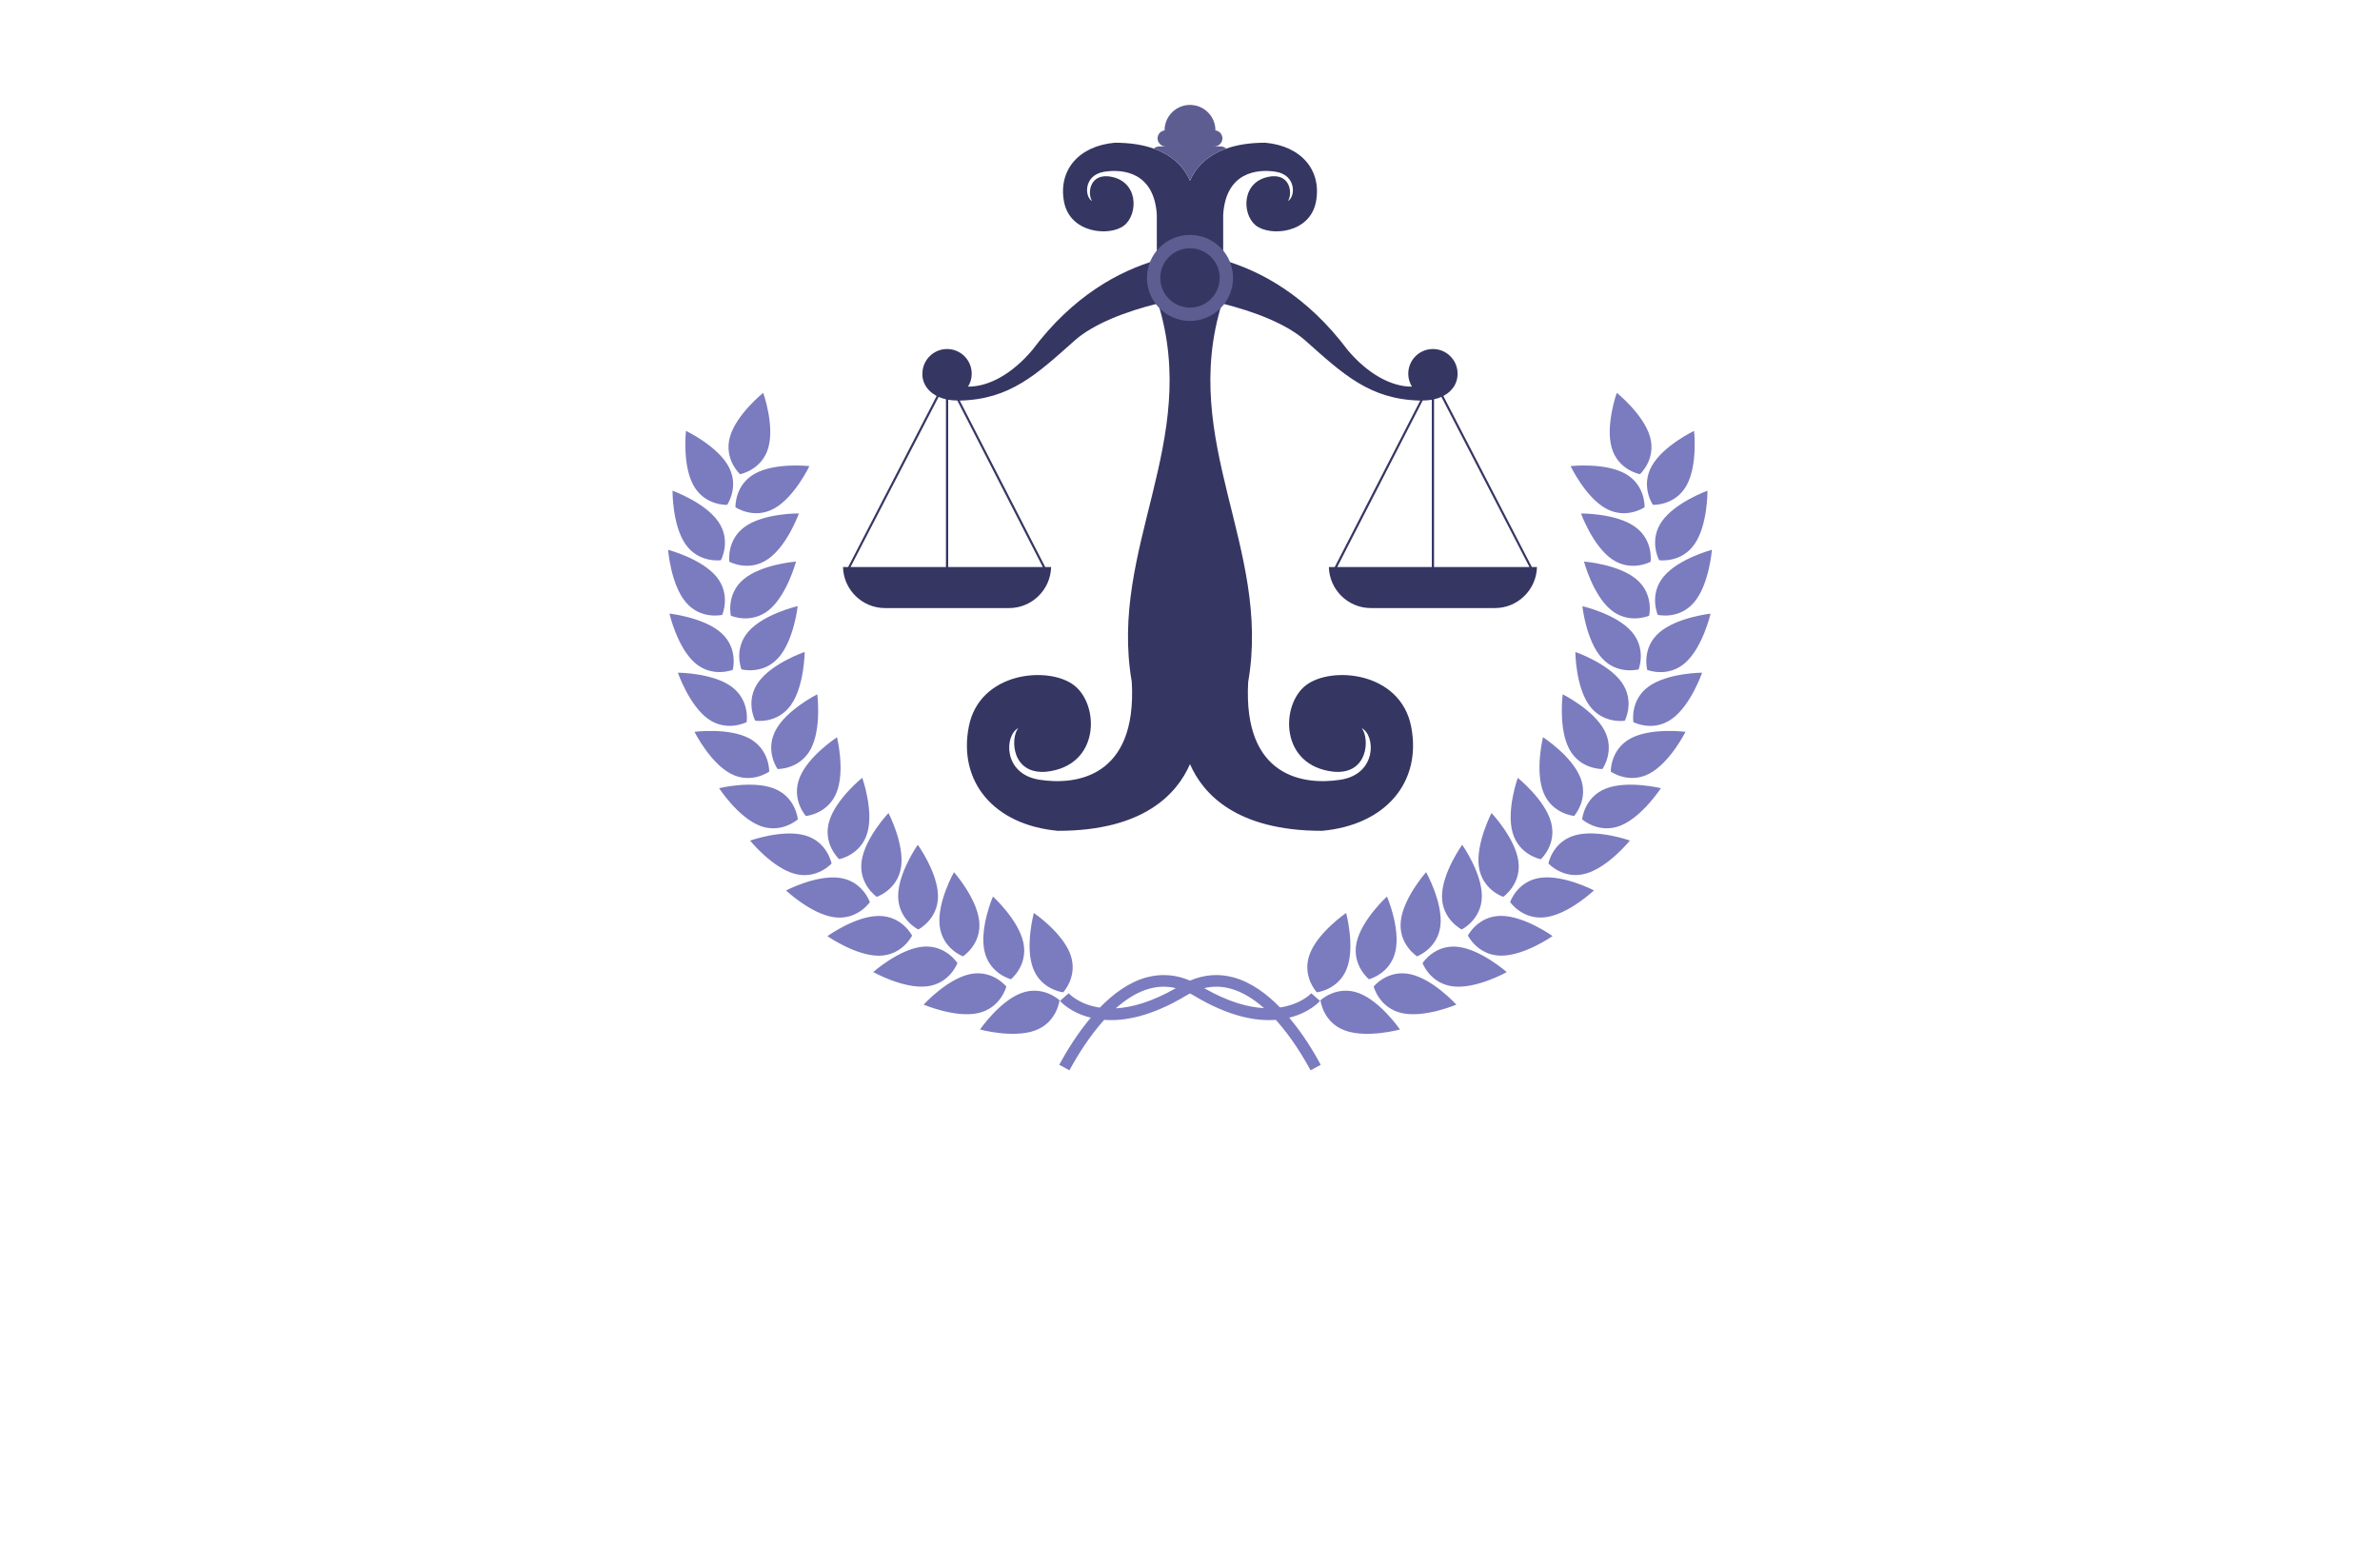 <?xml version="1.0" encoding="utf-8"?>
<!-- Generator: Adobe Illustrator 27.8.1, SVG Export Plug-In . SVG Version: 6.00 Build 0)  -->
<svg version="1.1" xmlns="http://www.w3.org/2000/svg" xmlns:xlink="http://www.w3.org/1999/xlink" x="0px" y="0px"
	 viewBox="0 0 350 230" style="enable-background:new 0 0 350 230;" xml:space="preserve">
<style type="text/css">
	.st0{fill:#F5FFCA;}
	.st1{fill:#FCFFE9;}
	.st2{fill:#CBE5BE;}
	.st3{fill:#CCFDFF;}
	.st4{fill:#FFE4CA;}
	.st5{fill:#CAFFD6;}
	.st6{fill:#FFF5CC;}
	.st7{fill:#001044;}
	.st8{fill:#FFF9DE;}
	.st9{fill:#FFFAD4;}
	.st10{fill:#E8C052;}
	.st11{fill:#C7FEFF;}
	.st12{fill:#003F49;}
	.st13{fill:#8E032B;}
	.st14{fill:#87622B;}
	.st15{fill:#83014C;}
	.st16{fill:#B72204;}
	.st17{fill:#015254;}
	.st18{fill:#5B9C40;}
	.st19{fill:#0055B6;}
	.st20{fill-rule:evenodd;clip-rule:evenodd;fill:#3A1D03;}
	.st21{fill-rule:evenodd;clip-rule:evenodd;fill:#723600;}
	.st22{fill:#00438D;}
	.st23{fill:#162E50;}
	.st24{fill:#F6921E;}
	.st25{fill:#00237A;}
	.st26{fill:#563B00;}
	.st27{fill:#00FFB6;}
	.st28{fill:#9500FF;}
	.st29{fill:#440000;}
	.st30{fill:#45EDFF;}
	.st31{fill:#CC7F7F;}
	.st32{fill-rule:evenodd;clip-rule:evenodd;fill:#FFFFFF;}
	.st33{fill-rule:evenodd;clip-rule:evenodd;fill:#DDBC66;}
	.st34{fill-rule:evenodd;clip-rule:evenodd;fill:#041440;}
	.st35{fill-rule:evenodd;clip-rule:evenodd;fill:url(#SVGID_1_);}
	.st36{fill:#041440;}
	.st37{fill-rule:evenodd;clip-rule:evenodd;fill:url(#SVGID_00000181088030893383885670000000827743353534983810_);}
	.st38{fill-rule:evenodd;clip-rule:evenodd;fill:#A47B3E;}
	.st39{fill:#102D56;}
	.st40{fill:#BA9966;}
	.st41{fill:url(#SVGID_00000116219487333392486850000003166515799095565455_);}
	.st42{fill-rule:evenodd;clip-rule:evenodd;fill:url(#SVGID_00000107590141432738383120000000914508985640747139_);}
	.st43{fill:url(#SVGID_00000109732417734687180920000016766041731720428474_);}
	.st44{fill:#6D1B1B;}
	.st45{fill:#161314;}
	.st46{fill:#BD6A25;}
	.st47{fill:url(#SVGID_00000059994717938069393260000012324548629158783150_);}
	.st48{fill:#E0902C;}
	.st49{fill:#292F38;}
	.st50{fill:#E3B92E;}
	.st51{fill:#252D35;}
	.st52{fill:#C72D2D;}
	.st53{fill:#D8A843;}
	.st54{fill:#1A2655;}
	.st55{fill:#4D479E;}
	.st56{fill:url(#SVGID_00000085210174056328365200000015286790180218779281_);}
	.st57{fill:#A6A8AB;}
	.st58{fill:#0267A3;}
	.st59{fill:url(#SVGID_00000029022692184863528980000002829054402540494217_);}
	.st60{fill:#0F8CB4;}
	.st61{fill:#0A3755;}
	.st62{fill:#4B281E;}
	.st63{fill:#1C4D60;}
	.st64{fill:#00324B;}
	.st65{fill:#007DA5;}
	.st66{fill:#FFFFFF;}
	.st67{fill:#FABE0F;}
	.st68{fill:#BC8B0F;}
	.st69{fill:#82D2F5;}
	.st70{fill:#66B2CC;}
	.st71{fill:#71B9D3;}
	.st72{fill:url(#SVGID_00000003814503550365360190000005553430646031487156_);}
	.st73{fill:url(#SVGID_00000162322725498019943380000004694057576169884349_);}
	.st74{fill:url(#SVGID_00000145762786182750824350000010274597158400116643_);}
	.st75{fill:#4D4D4D;}
	.st76{fill:url(#SVGID_00000110441148748859572150000000898174281112803239_);}
	.st77{fill:url(#SVGID_00000170972704073991739800000001513812230584750471_);}
	.st78{fill:url(#SVGID_00000002349060994700240300000007432824298017580175_);}
	.st79{fill:url(#SVGID_00000010276251966950337620000003004479809876624564_);}
	.st80{fill:url(#SVGID_00000032634885856663585200000015419347539083324087_);}
	.st81{fill-rule:evenodd;clip-rule:evenodd;fill:#C16A14;}
	.st82{fill-rule:evenodd;clip-rule:evenodd;fill:#BA880C;}
	.st83{fill-rule:evenodd;clip-rule:evenodd;fill:#755914;}
	.st84{fill-rule:evenodd;clip-rule:evenodd;fill:#FABE0F;}
	.st85{fill:#782D2D;}
	.st86{fill:#AA6565;}
	.st87{fill:url(#SVGID_00000182500441598952587960000008227973327169092261_);}
	.st88{fill-rule:evenodd;clip-rule:evenodd;fill:url(#SVGID_00000052078978638712377350000007087687958482714779_);}
	.st89{fill-rule:evenodd;clip-rule:evenodd;fill:url(#SVGID_00000145056680181865480810000006716370586944268685_);}
	.st90{fill-rule:evenodd;clip-rule:evenodd;fill:#9B5E26;}
	.st91{fill-rule:evenodd;clip-rule:evenodd;fill:#683C18;}
	.st92{fill:url(#XMLID_00000023278038593673470070000016619953932988242602_);}
	.st93{fill:#5B0505;}
	.st94{fill:#840808;}
	.st95{fill:#750404;}
	.st96{fill:url(#SVGID_00000110460200562233327000000014185798510870686351_);}
	.st97{fill:url(#SVGID_00000103262716613524344410000014268002358453414062_);}
	.st98{fill:#B5B5B5;}
	.st99{fill:url(#SVGID_00000111889351272765782470000012131033138462718143_);}
	.st100{fill:url(#SVGID_00000120530880455807845380000002457785898115069624_);}
	.st101{fill:#3C5A82;}
	.st102{fill:#44688E;}
	.st103{fill:#11114C;}
	.st104{fill:url(#SVGID_00000163775423043676469760000007665734233748627855_);}
	.st105{fill:#7B7BBF;}
	.st106{fill:#6B6BC6;}
	.st107{fill:#C7C7F9;}
	.st108{fill:#6B6B6B;}
	.st109{fill:#363663;}
	.st110{fill:#0C5977;}
	.st111{fill:#136D89;}
	.st112{fill:#64BCE8;}
	.st113{fill:url(#SVGID_00000086681325076224503140000007338926420495812246_);}
	.st114{fill:url(#SVGID_00000134210478386449087590000003944600807161162656_);}
	.st115{fill:#DC730A;}
	.st116{fill:#F4F4F4;}
	.st117{fill:#A3591D;}
	.st118{fill:#030333;}
	.st119{fill:url(#SVGID_00000034052502028095906460000006479299836618131586_);}
	.st120{fill:url(#SVGID_00000172416316212672790200000005556303688358634158_);}
	.st121{fill:url(#SVGID_00000069370641336393134630000000980083676444571827_);}
	.st122{fill:url(#SVGID_00000003073644392079691180000012101335103383820936_);}
	.st123{fill:url(#SVGID_00000078033577009601924750000001335535716677209734_);}
	.st124{fill:url(#SVGID_00000092453626821017176570000003781465535144168631_);}
	.st125{fill:url(#SVGID_00000120536924643228788110000009333390751982160049_);}
	.st126{fill:url(#SVGID_00000015324962250056711150000008286155306583907987_);}
	.st127{fill:url(#SVGID_00000074415762991966934100000014191185522413349289_);}
	.st128{fill:url(#SVGID_00000072971767833097490100000005171240004403400357_);}
	.st129{fill:url(#SVGID_00000169543050456159776580000003743267602772593598_);}
	.st130{fill:url(#SVGID_00000182514813377620216230000003421503303347449255_);}
	.st131{fill:url(#SVGID_00000128475810431918360200000012058340045394393484_);}
	.st132{fill:url(#SVGID_00000050665321676519742700000015101310946087487159_);}
	.st133{fill:url(#SVGID_00000093170976570374425620000014473881891738398117_);}
	.st134{fill:url(#SVGID_00000015354768027812860040000001940689041594797981_);}
	.st135{fill:url(#SVGID_00000124125877128610639200000015427597874381420731_);}
	.st136{fill:url(#SVGID_00000053513772482523133630000006014631756342922158_);}
	.st137{fill:url(#SVGID_00000126300918716020241240000000720569780548415674_);}
	.st138{fill:url(#SVGID_00000168801453386310990310000001648149392955508141_);}
	.st139{fill:url(#SVGID_00000137103583604831271210000008486920235122009244_);}
	.st140{fill:url(#SVGID_00000153681936644793683750000006745320699859105957_);}
	.st141{fill:url(#SVGID_00000176039388612665857350000009021187736678753190_);}
	.st142{fill:url(#SVGID_00000167379122724390390930000004403392726784758172_);}
	.st143{fill:url(#SVGID_00000000933413959880916640000010674061741551590321_);}
	.st144{fill:url(#SVGID_00000105419897555799702770000004984102771311516054_);}
	.st145{fill:url(#SVGID_00000157284763810709742880000014041059490745406891_);}
	.st146{fill:url(#SVGID_00000127035128814393278250000010833666240314412431_);}
	.st147{fill:url(#SVGID_00000098912362353642545340000006979261582251844265_);}
	.st148{fill:url(#SVGID_00000072248512047257440940000008873353738571163818_);}
	.st149{fill:url(#SVGID_00000161609098925012132180000005117550004737989557_);}
	.st150{fill:url(#SVGID_00000029038499744950746370000007132690927524824207_);}
	.st151{fill:url(#SVGID_00000019673233699125555010000018375297381158489233_);}
	.st152{fill:url(#SVGID_00000026847512771359667700000014547699614707184266_);}
	.st153{fill:url(#SVGID_00000067212078903427472380000008560912284670494609_);}
	.st154{fill:url(#SVGID_00000066495531522867046360000011462647662524360636_);}
	.st155{fill:#ED9443;}
	.st156{fill:url(#SVGID_00000127749461131660448670000001314430425549149105_);}
	.st157{fill:#4B4BAA;}
	.st158{fill:#5D5D91;}
</style>
<g id="Layer_1">
</g>
<g id="Layer_2">
</g>
<g id="Layer_3">
</g>
<g id="Layer_4">
</g>
<g id="Layer_5">
</g>
<g id="Layer_6">
</g>
<g id="Layer_7">
</g>
<g id="Layer_8">
</g>
<g id="Layer_9">
</g>
<g id="Layer_10">
</g>
<g id="Layer_11">
</g>
<g id="Layer_12">
</g>
<g id="Layer_13">
</g>
<g id="Layer_14">
</g>
<g id="Layer_15">
	<g>
		<g>
			<g>
				<path class="st108" d="M214.35,55.02c0.02,0.49-0.1,1.07-0.42,1.64C214.19,56.17,214.34,55.61,214.35,55.02z"/>
			</g>
		</g>
		<g>
			<g>
				<path class="st108" d="M137.81,58.27c-0.02-0.01-0.05-0.02-0.07-0.03c-0.04-0.02-0.07-0.04-0.11-0.07
					c0.04,0.02,0.08,0.04,0.12,0.06C137.77,58.25,137.79,58.26,137.81,58.27z"/>
			</g>
			<g>
				<g>
					<g>
						<path class="st108" d="M137.81,58.27c-0.02-0.01-0.05-0.02-0.07-0.03l0.01-0.01C137.77,58.25,137.79,58.26,137.81,58.27z"/>
					</g>
				</g>
			</g>
		</g>
	</g>
	<path class="st109" d="M225.27,83.39l-13.01-25.15c0.04-0.02,0.07-0.04,0.11-0.07c0.04-0.03,0.08-0.05,0.12-0.08
		c0.01,0,0.01-0.01,0.02-0.01c0.11-0.06,0.21-0.13,0.3-0.19c0.02-0.01,0.03-0.02,0.04-0.03c0.06-0.04,0.12-0.09,0.18-0.14
		c0.06-0.04,0.11-0.1,0.17-0.15c0.2-0.18,0.38-0.38,0.52-0.58c0.07-0.1,0.14-0.22,0.21-0.33c0.26-0.49,0.41-1.05,0.42-1.64v-0.14
		c-0.04-2-1.7-3.59-3.7-3.55c-2,0.04-3.59,1.7-3.55,3.7c0.01,0.67,0.21,1.3,0.54,1.83c-3,0.03-6.47-1.84-9.46-5.39
		c-5.99-7.99-12.77-11.62-18.3-13.22v-6.68c0.4-6.25,4.98-6.75,7.74-6.31c3.04,0.49,2.92,3.71,1.76,4.32
		c0.67-0.85,0.55-3.89-2.34-3.65c-4.54,0.49-4.47,5.6-2.34,7.24s7.93,1.15,8.82-3.47c0.89-4.62-2.11-8.23-7.46-8.71
		c-2.33,0-4.21,0.33-5.71,0.86c-3.1,1.09-4.62,3.04-5.35,4.73c-0.73-1.69-2.25-3.64-5.35-4.73c-1.5-0.53-3.38-0.86-5.71-0.86
		c-5.35,0.48-8.35,4.09-7.46,8.71c0.89,4.62,6.69,5.11,8.82,3.47s2.2-6.75-2.34-7.24c-2.89-0.24-3.01,2.8-2.34,3.65
		c-1.16-0.61-1.28-3.83,1.76-4.32c2.76-0.44,7.34,0.06,7.74,6.31v6.68c-5.53,1.6-12.31,5.23-18.3,13.22
		c-2.99,3.55-6.46,5.42-9.46,5.39c0.33-0.53,0.53-1.16,0.54-1.83c0.04-2-1.55-3.66-3.55-3.7c-2-0.04-3.66,1.55-3.7,3.55v0.14
		c-0.02,0.49,0.1,1.07,0.42,1.64c0.07,0.11,0.14,0.23,0.21,0.33c0.14,0.2,0.32,0.4,0.52,0.58c0.06,0.05,0.11,0.11,0.17,0.15
		c0.06,0.05,0.12,0.1,0.18,0.14c0.02,0.01,0.03,0.02,0.05,0.03c0.09,0.07,0.18,0.13,0.29,0.19c0.01,0,0.01,0.01,0.02,0.01
		c0.04,0.03,0.08,0.05,0.12,0.08c0.04,0.02,0.08,0.04,0.12,0.06c0.02,0.02,0.04,0.03,0.06,0.04c-0.02-0.01-0.05-0.02-0.07-0.03
		l-13.01,25.15h-0.76c0.09,3.35,2.82,6.04,6.19,6.04h18.23c3.37,0,6.1-2.69,6.19-6.04h-0.87l-12.57-24.48h0.04
		c7.36-0.17,11.28-3.86,16.85-8.82c2.77-2.47,7.58-4.3,12.28-5.46c6.3,20.34-7.26,35.95-3.88,55.6c0.01,0.01,0.01,0.01,0,0.02
		c0.01,0.01,0.01,0.03,0.01,0.04c0.8,14.12-8.3,15.23-13.61,14.38c-5.34-0.85-5.12-6.51-3.09-7.58c-1.18,1.5-0.97,6.84,4.12,6.41
		c7.96-0.85,7.84-9.83,4.1-12.71c-3.74-2.89-13.92-2.03-15.49,6.09c-1.57,8.11,3.7,14.45,13.11,15.31c12.59,0,17.51-5.42,19.42-9.81
		c1.91,4.39,6.83,9.81,19.42,9.81c9.41-0.86,14.68-7.2,13.11-15.31c-1.57-8.12-11.75-8.98-15.49-6.09
		c-3.74,2.88-3.86,11.86,4.11,12.71c5.08,0.43,5.29-4.91,4.11-6.41c2.03,1.07,2.25,6.73-3.09,7.58
		c-5.31,0.85-14.41-0.26-13.61-14.38c0-0.01,0-0.03,0.01-0.04c-0.01-0.01-0.01-0.01,0-0.02c3.38-19.65-10.18-35.26-3.88-55.6
		c4.7,1.16,9.51,2.99,12.28,5.46c5.57,4.96,9.49,8.65,16.85,8.82h0.04l-12.57,24.48h-0.87c0.09,3.35,2.82,6.04,6.19,6.04h18.23
		c3.36,0,6.1-2.69,6.19-6.04H225.27z M139.11,83.39h-14.03l12.95-25.02c0.32,0.15,0.68,0.26,1.08,0.35V83.39z M153.35,83.39h-13.91
		v-24.6c0.41,0.07,0.85,0.11,1.34,0.11L153.35,83.39z M210.56,83.39h-13.91l12.57-24.49h0.01c0.49,0,0.92-0.04,1.33-0.11V83.39z
		 M210.89,83.39V58.72c0.4-0.09,0.76-0.2,1.08-0.35l12.95,25.02H210.89z"/>
	<path class="st105" d="M112.24,57.77c0,0,1.69,4.76,0.75,8.07c-0.94,3.31-4.16,3.9-4.16,3.9s-2.42-2.2-1.48-5.51
		C108.3,60.93,112.24,57.77,112.24,57.77z M101.99,71.4c1.67,3.01,4.94,2.85,4.94,2.85s1.86-2.69,0.18-5.7
		c-1.67-3-6.23-5.18-6.23-5.18S100.31,68.4,101.99,71.4z M119.03,68.55c0,0-5.02-0.56-8.02,1.11c-3.01,1.68-2.85,4.94-2.85,4.94
		s2.7,1.85,5.7,0.18C116.86,73.11,119.03,68.55,119.03,68.55z M100.81,80.04c1.96,2.82,5.2,2.35,5.2,2.35s1.58-2.87-0.39-5.69
		c-1.96-2.82-6.72-4.53-6.72-4.53S98.85,77.22,100.81,80.04z M117.49,75.51c0,0-5.05-0.06-7.88,1.91c-2.82,1.96-2.35,5.19-2.35,5.19
		s2.87,1.58,5.69-0.39C115.78,80.27,117.49,75.51,117.49,75.51z M100.83,88.54c2.2,2.65,5.38,1.89,5.38,1.89s1.32-2.99-0.87-5.64
		c-2.2-2.64-7.09-3.93-7.09-3.93S98.63,85.9,100.83,88.54z M117.06,82.59c0,0-5.04,0.39-7.68,2.58c-2.64,2.19-1.9,5.38-1.9,5.38
		s2.99,1.32,5.64-0.87C115.76,87.48,117.06,82.59,117.06,82.59z M102.16,97.46c2.57,2.28,5.6,1.05,5.6,1.05s0.86-3.15-1.71-5.44
		c-2.57-2.28-7.6-2.83-7.6-2.83S99.58,95.18,102.16,97.46z M117.31,89.14c0,0-4.93,1.14-7.21,3.7c-2.29,2.57-1.06,5.6-1.06,5.6
		s3.16,0.86,5.44-1.71C116.76,94.17,117.31,89.14,117.31,89.14z M104.12,105.72c2.79,2,5.68,0.48,5.68,0.48s0.53-3.23-2.26-5.24
		c-2.79-2.01-7.85-2.03-7.85-2.03S101.33,103.71,104.12,105.72z M118.33,95.88c0,0-4.78,1.64-6.79,4.43
		c-2.01,2.79-0.48,5.68-0.48,5.68s3.22,0.53,5.23-2.27C118.3,100.94,118.33,95.88,118.33,95.88z M107.43,113.77
		c3.03,1.62,5.69-0.29,5.69-0.29s0.09-3.27-2.94-4.89c-3.03-1.61-8.05-0.96-8.05-0.96S104.39,112.15,107.43,113.77z M120.19,102.11
		c0,0-4.52,2.26-6.13,5.3c-1.61,3.04,0.29,5.69,0.29,5.69s3.27,0.09,4.88-2.94C120.84,107.12,120.19,102.11,120.19,102.11z
		 M111.7,121.43c3.2,1.26,5.63-0.93,5.63-0.93s-0.28-3.25-3.47-4.52c-3.2-1.26-8.11-0.06-8.11-0.06S108.51,120.16,111.7,121.43z
		 M123.09,108.43c0,0-4.24,2.75-5.5,5.95c-1.27,3.2,0.92,5.63,0.92,5.63s3.26-0.28,4.52-3.47
		C124.3,113.33,123.09,108.43,123.09,108.43z M116.79,128.49c3.31,0.94,5.5-1.49,5.5-1.49s-0.6-3.21-3.91-4.14
		c-3.31-0.93-8.07,0.77-8.07,0.77S113.48,127.55,116.79,128.49z M126.8,114.39c0,0-3.94,3.16-4.88,6.47
		c-0.93,3.31,1.49,5.5,1.49,5.5s3.22-0.6,4.15-3.92C128.5,119.15,126.8,114.39,126.8,114.39z M122.66,134.9
		c3.41,0.48,5.26-2.22,5.26-2.22s-1.04-3.1-4.44-3.57c-3.41-0.48-7.89,1.85-7.89,1.85S119.26,134.42,122.66,134.9z M130.66,119.57
		c0,0-3.47,3.67-3.95,7.08c-0.48,3.4,2.23,5.25,2.23,5.25s3.1-1.04,3.58-4.44C132.99,124.06,130.66,119.57,130.66,119.57z
		 M129.26,140.56c3.43-0.02,4.87-2.96,4.87-2.96s-1.47-2.91-4.91-2.89c-3.44,0.01-7.54,2.97-7.54,2.97S125.82,140.57,129.26,140.56z
		 M134.97,124.24c0,0-2.91,4.14-2.89,7.58c0.02,3.43,2.96,4.88,2.96,4.88s2.92-1.47,2.9-4.91
		C137.92,128.35,134.97,124.24,134.97,124.24z M136.25,145.07c3.42-0.36,4.55-3.43,4.55-3.43s-1.76-2.76-5.17-2.4
		c-3.42,0.36-7.21,3.72-7.21,3.72S132.84,145.44,136.25,145.07z M140.29,128.27c0,0-2.48,4.4-2.11,7.83
		c0.37,3.42,3.43,4.55,3.43,4.55s2.76-1.76,2.39-5.18C143.64,132.05,140.29,128.27,140.29,128.27z M143.83,149
		c3.36-0.74,4.16-3.91,4.16-3.91s-2.05-2.55-5.4-1.81c-3.36,0.74-6.76,4.47-6.76,4.47S140.48,149.74,143.83,149z M146.02,131.85
		c0,0-1.99,4.65-1.25,8.01c0.73,3.36,3.9,4.16,3.9,4.16s2.55-2.05,1.82-5.41C149.76,135.25,146.02,131.85,146.02,131.85z
		 M152.23,151.55c3.23-1.19,3.58-4.44,3.58-4.44s-2.38-2.25-5.61-1.06c-3.22,1.19-6.08,5.36-6.08,5.36S149,152.74,152.23,151.55z
		 M152.04,134.27c0,0-1.33,4.88-0.13,8.1c1.19,3.22,4.44,3.57,4.44,3.57s2.24-2.37,1.05-5.6
		C156.21,137.12,152.04,134.27,152.04,134.27z M237.76,57.77c0,0-1.69,4.76-0.75,8.07c0.94,3.31,4.16,3.9,4.16,3.9
		s2.42-2.2,1.48-5.51C241.7,60.93,237.76,57.77,237.76,57.77z M249.13,63.37c0,0-4.56,2.18-6.23,5.18c-1.68,3.01,0.18,5.7,0.18,5.7
		s3.26,0.16,4.94-2.85C249.69,68.4,249.13,63.37,249.13,63.37z M236.15,74.78c3,1.67,5.7-0.18,5.7-0.18s0.16-3.27-2.85-4.94
		c-3-1.67-8.03-1.11-8.03-1.11S233.14,73.11,236.15,74.78z M251.1,72.17c0,0-4.76,1.71-6.72,4.53c-1.96,2.83-0.38,5.69-0.38,5.69
		s3.23,0.47,5.19-2.35C251.15,77.22,251.1,72.17,251.1,72.17z M237.04,82.23c2.82,1.96,5.69,0.39,5.69,0.39s0.47-3.23-2.35-5.19
		c-2.82-1.97-7.88-1.91-7.88-1.91S234.22,80.27,237.04,82.23z M251.75,80.86c0,0-4.89,1.29-7.09,3.93c-2.2,2.65-0.87,5.64-0.87,5.64
		s3.18,0.76,5.38-1.89C251.37,85.9,251.75,80.86,251.75,80.86z M236.88,89.68c2.64,2.19,5.64,0.87,5.64,0.87s0.75-3.18-1.9-5.38
		c-2.64-2.2-7.68-2.58-7.68-2.58S234.24,87.48,236.88,89.68z M251.55,90.25c0,0-5.03,0.55-7.6,2.83c-2.57,2.29-1.71,5.44-1.71,5.44
		s3.03,1.23,5.6-1.05C250.42,95.18,251.55,90.25,251.55,90.25z M235.53,96.74c2.28,2.56,5.44,1.71,5.44,1.71s1.22-3.03-1.06-5.6
		c-2.28-2.57-7.21-3.7-7.21-3.7S233.24,94.17,235.53,96.74z M250.31,98.93c0,0-5.06,0.02-7.85,2.03c-2.79,2-2.26,5.24-2.26,5.24
		s2.89,1.53,5.68-0.48C248.67,103.71,250.31,98.93,250.31,98.93z M233.71,103.73c2.01,2.79,5.23,2.27,5.23,2.27s1.53-2.89-0.48-5.68
		c-2-2.79-6.79-4.43-6.79-4.43S231.7,100.94,233.71,103.73z M247.87,107.63c0,0-5.02-0.65-8.05,0.96c-3.04,1.62-2.94,4.89-2.94,4.89
		s2.66,1.9,5.69,0.29C245.61,112.15,247.87,107.63,247.87,107.63z M230.77,110.16c1.62,3.04,4.88,2.94,4.88,2.94s1.9-2.66,0.29-5.69
		c-1.61-3.04-6.13-5.3-6.13-5.3S229.16,107.12,230.77,110.16z M244.25,115.92c0,0-4.91-1.2-8.11,0.06
		c-3.19,1.27-3.47,4.52-3.47,4.52s2.43,2.19,5.63,0.93C241.49,120.16,244.25,115.92,244.25,115.92z M226.97,116.53
		c1.26,3.19,4.52,3.47,4.52,3.47s2.19-2.43,0.92-5.63c-1.26-3.2-5.5-5.95-5.5-5.95S225.71,113.33,226.97,116.53z M239.69,123.62
		c0,0-4.76-1.7-8.07-0.77c-3.31,0.94-3.91,4.14-3.91,4.14s2.19,2.43,5.5,1.49C236.52,127.55,239.69,123.62,239.69,123.62z
		 M222.44,122.45c0.93,3.31,4.15,3.92,4.15,3.92s2.42-2.19,1.49-5.5c-0.93-3.31-4.88-6.47-4.88-6.47S221.5,119.15,222.44,122.45z
		 M234.41,130.95c0,0-4.49-2.33-7.89-1.85c-3.4,0.47-4.44,3.57-4.44,3.57s1.85,2.7,5.26,2.22
		C230.74,134.42,234.41,130.95,234.41,130.95z M217.48,127.46c0.48,3.41,3.58,4.44,3.58,4.44s2.7-1.85,2.23-5.25
		c-0.48-3.41-3.95-7.08-3.95-7.08S217.01,124.06,217.48,127.46z M228.32,137.67c0,0-4.1-2.95-7.54-2.97
		c-3.44-0.02-4.91,2.89-4.91,2.89s1.44,2.94,4.87,2.96C224.18,140.57,228.32,137.67,228.32,137.67z M212.06,131.79
		c-0.02,3.44,2.9,4.91,2.9,4.91s2.94-1.45,2.96-4.88c0.02-3.44-2.89-7.58-2.89-7.58S212.08,128.35,212.06,131.79z M221.58,142.97
		c0,0-3.79-3.35-7.21-3.72c-3.42-0.37-5.17,2.4-5.17,2.4s1.13,3.06,4.56,3.43C217.17,145.44,221.58,142.97,221.58,142.97z
		 M206,135.47c-0.37,3.42,2.39,5.18,2.39,5.18s3.07-1.14,3.44-4.55c0.36-3.42-2.11-7.83-2.11-7.83S206.36,132.05,206,135.47z
		 M214.17,147.75c0,0-3.4-3.74-6.76-4.47c-3.35-0.74-5.4,1.81-5.4,1.81s0.8,3.17,4.16,3.91
		C209.52,149.74,214.17,147.75,214.17,147.75z M199.5,138.61c-0.74,3.36,1.82,5.41,1.82,5.41s3.17-0.8,3.9-4.16
		c0.74-3.36-1.25-8.01-1.25-8.01S200.24,135.25,199.5,138.61z M205.88,151.41c0,0-2.86-4.17-6.08-5.36
		c-3.23-1.19-5.61,1.06-5.61,1.06s0.35,3.26,3.58,4.44C201,152.74,205.88,151.41,205.88,151.41z M192.6,140.34
		c-1.19,3.23,1.05,5.6,1.05,5.6s3.25-0.35,4.44-3.57c1.19-3.23-0.13-8.1-0.13-8.1S193.79,137.12,192.6,140.34z M157.15,146.07
		l-0.63,0.57L157.15,146.07C157.15,146.07,157.15,146.07,157.15,146.07z M194.23,156.6l-1.5,0.81c-1.12-2.07-2.89-4.96-5.11-7.42
		c-2.95,0.23-6.94-0.5-12.02-3.55c-0.2-0.12-0.4-0.23-0.6-0.33c-0.2,0.1-0.4,0.21-0.6,0.33c-5.08,3.05-9.07,3.78-12.02,3.55
		c-2.22,2.46-3.99,5.35-5.11,7.42l-1.5-0.81c1.05-1.94,2.62-4.54,4.64-6.93c-2.94-0.71-4.41-2.32-4.53-2.46l0.64-0.57l0.64-0.56
		c0.14,0.16,1.62,1.68,4.58,2.11c1.98-2.04,4.29-3.74,6.85-4.44c2.16-0.59,4.31-0.43,6.41,0.47c2.1-0.9,4.25-1.06,6.41-0.47
		c2.55,0.7,4.86,2.39,6.83,4.42c3.09-0.46,4.57-2.06,4.6-2.09l1.28,1.13c-0.12,0.14-1.59,1.75-4.53,2.46
		C191.61,152.06,193.18,154.66,194.23,156.6z M172.92,145.33c-1.29-0.31-2.59-0.28-3.88,0.07c-1.79,0.49-3.45,1.56-4.96,2.9
		C166.4,148.17,169.33,147.39,172.92,145.33z M185.89,148.27c-1.5-1.33-3.15-2.38-4.93-2.87c-1.29-0.35-2.58-0.38-3.87-0.07
		C180.65,147.37,183.58,148.15,185.89,148.27z"/>
	<path class="st158" d="M180.35,21.85c-3.1,1.09-4.62,3.04-5.35,4.73c-0.73-1.69-2.25-3.64-5.35-4.73c0.24-0.2,0.56-0.32,0.9-0.32
		h0.86c-0.65,0-1.18-0.53-1.18-1.18c0-0.6,0.45-1.1,1.03-1.17v-0.01c0-2.06,1.68-3.74,3.74-3.74c2.07,0,3.74,1.68,3.74,3.74v0.01
		c0.58,0.07,1.03,0.57,1.03,1.17c0,0.65-0.53,1.18-1.18,1.18h0.86C179.79,21.53,180.11,21.65,180.35,21.85z M181.33,40.87
		c0,3.5-2.84,6.33-6.33,6.33s-6.33-2.83-6.33-6.33c0-3.49,2.84-6.32,6.33-6.32S181.33,37.38,181.33,40.87z M179.37,40.87
		c0-2.41-1.96-4.36-4.37-4.36s-4.37,1.95-4.37,4.36c0,2.42,1.96,4.37,4.37,4.37S179.37,43.29,179.37,40.87z"/>
</g>
</svg>
